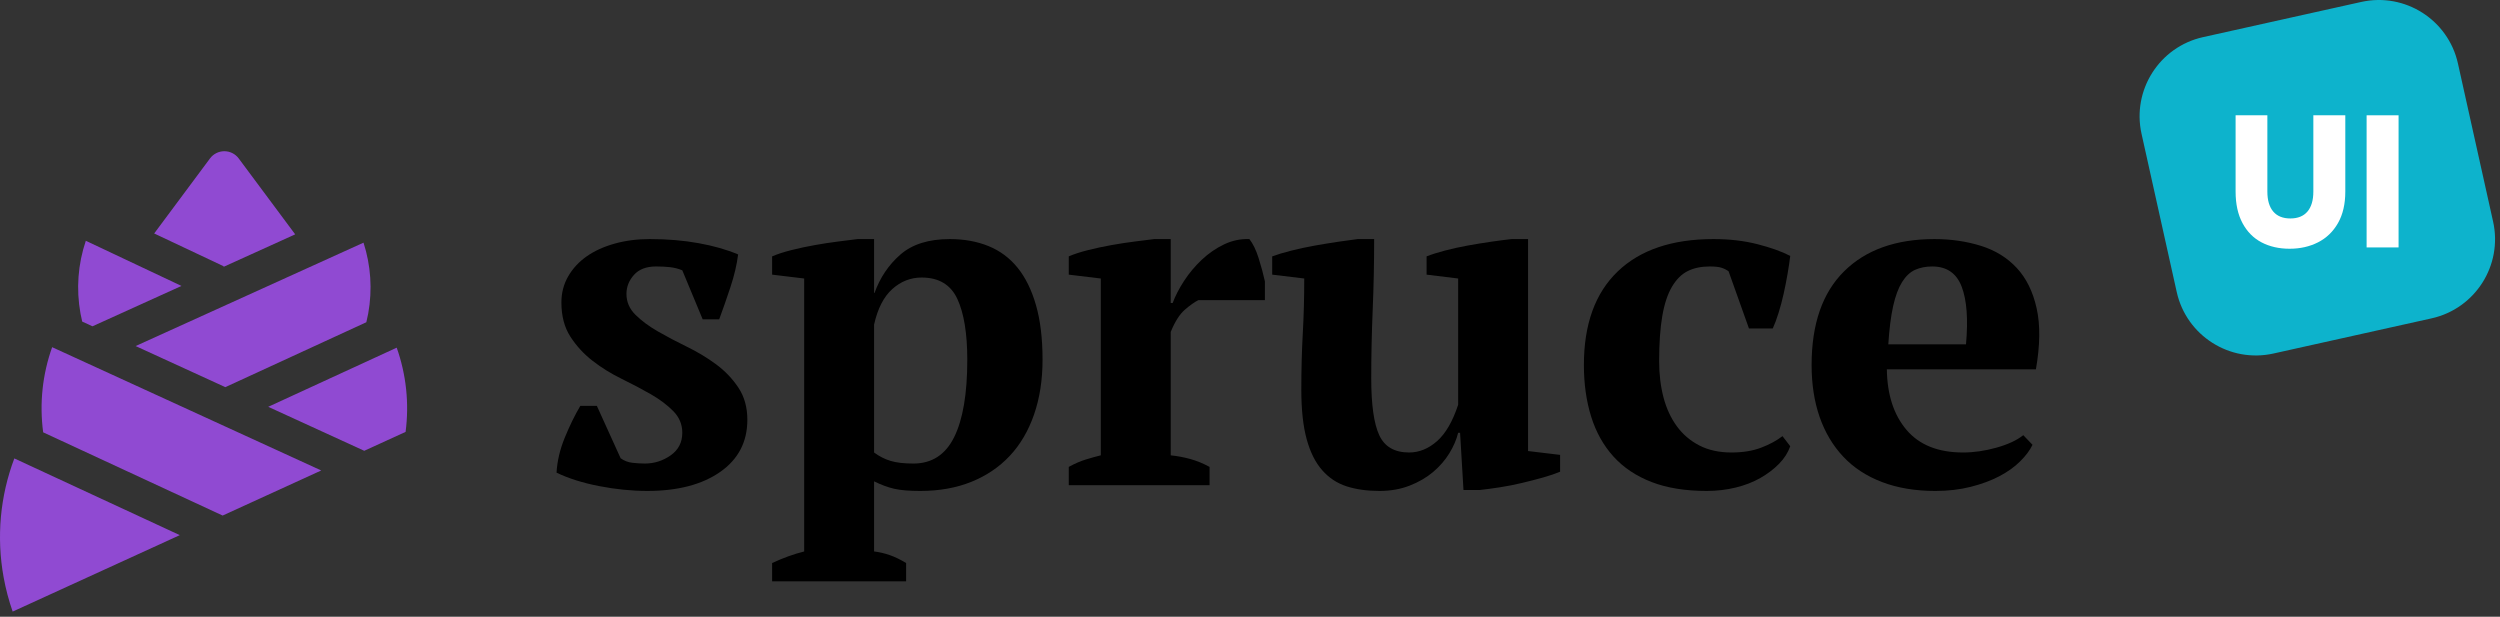<?xml version="1.0" encoding="UTF-8" standalone="no"?>
<!DOCTYPE svg PUBLIC "-//W3C//DTD SVG 1.1//EN" "http://www.w3.org/Graphics/SVG/1.1/DTD/svg11.dtd">
<svg width="100%" height="100%" viewBox="0 0 454 112" version="1.1" xmlns="http://www.w3.org/2000/svg" xmlns:xlink="http://www.w3.org/1999/xlink" xml:space="preserve" xmlns:serif="http://www.serif.com/" style="fill-rule:evenodd;clip-rule:evenodd;stroke-linejoin:round;stroke-miterlimit:2;">
    <rect x="0" y="0" width="454" height="112" fill="#333333" stroke="none"/>
    <g id="UI">
        <g>
            <path d="M123.906,78.593c0,-1.512 -0.544,-2.822 -1.631,-3.927c-1.089,-1.106 -2.441,-2.125 -4.055,-3.055c-1.618,-0.931 -3.381,-1.864 -5.292,-2.795c-1.91,-0.931 -3.674,-2.022 -5.291,-3.272c-1.615,-1.251 -2.967,-2.722 -4.056,-4.409c-1.086,-1.687 -1.631,-3.753 -1.631,-6.196c0,-1.748 0.412,-3.332 1.236,-4.759c0.824,-1.424 1.94,-2.631 3.35,-3.622c1.411,-0.989 3.1,-1.76 5.071,-2.313c1.968,-0.552 4.1,-0.829 6.391,-0.829c3.174,0 6.127,0.247 8.861,0.743c2.734,0.493 5.128,1.177 7.185,2.049c-0.235,1.864 -0.705,3.856 -1.41,5.98c-0.705,2.125 -1.382,4.058 -2.029,5.806l-2.997,-0l-3.702,-8.905c-0.707,-0.291 -1.44,-0.479 -2.206,-0.568c-0.763,-0.086 -1.614,-0.13 -2.557,-0.13c-1.761,0 -3.099,0.51 -4.011,1.529c-0.91,1.017 -1.366,2.166 -1.366,3.446c-0,1.456 0.544,2.722 1.631,3.797c1.087,1.078 2.439,2.08 4.056,3.013c1.617,0.931 3.381,1.862 5.291,2.793c1.91,0.93 3.672,1.991 5.289,3.185c1.617,1.194 2.969,2.604 4.056,4.235c1.086,1.629 1.631,3.579 1.631,5.847c-0,4.016 -1.645,7.172 -4.938,9.471c-3.29,2.298 -7.699,3.448 -13.226,3.448c-2.82,-0 -5.731,-0.291 -8.728,-0.873c-2.997,-0.581 -5.584,-1.396 -7.76,-2.445c0.119,-2.094 0.619,-4.219 1.501,-6.371c0.882,-2.152 1.822,-4.074 2.82,-5.761l3,-0l4.318,9.514c0.647,0.466 1.368,0.742 2.162,0.828c0.793,0.089 1.543,0.133 2.248,0.133c1.703,0 3.262,-0.495 4.672,-1.484c1.41,-0.989 2.117,-2.357 2.117,-4.103Z" style="fill-rule:nonzero;"/>
            <path d="M164.551,105.564l-24.334,-0l0,-3.316c1.999,-0.933 3.937,-1.633 5.82,-2.101l-0,-49.571l-5.82,-0.7l0,-3.318c0.94,-0.408 2.102,-0.785 3.481,-1.134c1.383,-0.349 2.809,-0.656 4.277,-0.916c1.471,-0.263 2.895,-0.48 4.277,-0.654c1.382,-0.177 2.543,-0.321 3.483,-0.438l2.997,0l0,9.775l0.088,0c0.999,-2.792 2.572,-5.119 4.717,-6.983c2.145,-1.861 5.128,-2.792 8.949,-2.792c2.587,0 4.924,0.421 7.011,1.266c2.085,0.845 3.848,2.152 5.289,3.928c1.44,1.775 2.557,4.044 3.35,6.808c0.794,2.764 1.192,6.066 1.192,9.908c-0,3.665 -0.515,6.983 -1.543,9.949c-1.029,2.969 -2.499,5.471 -4.409,7.507c-1.911,2.038 -4.233,3.609 -6.967,4.714c-2.732,1.105 -5.833,1.659 -9.3,1.659c-1.999,-0 -3.572,-0.13 -4.717,-0.393c-1.147,-0.261 -2.366,-0.712 -3.66,-1.352l0,12.73c0.94,0.119 1.88,0.337 2.823,0.658c0.94,0.324 1.938,0.805 2.996,1.45l0,3.316Zm2.823,-55.165c-1.999,0 -3.779,0.698 -5.335,2.094c-1.557,1.399 -2.66,3.551 -3.307,6.46l0,23.219c0.94,0.698 1.941,1.208 2.997,1.526c1.059,0.322 2.441,0.482 4.144,0.482c3.351,0 5.82,-1.601 7.406,-4.802c1.587,-3.2 2.381,-7.884 2.381,-14.052c-0,-4.773 -0.603,-8.454 -1.806,-11.043c-1.205,-2.59 -3.367,-3.884 -6.48,-3.884Z" style="fill-rule:nonzero;"/>
            <path d="M217.629,54.501c-0.705,0.352 -1.529,0.933 -2.469,1.75c-0.94,0.819 -1.792,2.159 -2.557,4.028l-0,22.412c1.177,0.116 2.352,0.335 3.527,0.656c1.175,0.321 2.351,0.801 3.528,1.443l-0,3.318l-25.57,-0l0,-3.318c1.059,-0.584 2.057,-1.022 2.997,-1.315c0.94,-0.293 1.883,-0.556 2.823,-0.791l-0,-32.106l-5.82,-0.702l0,-3.318c0.94,-0.408 2.101,-0.785 3.484,-1.134c1.379,-0.349 2.806,-0.656 4.274,-0.916c1.471,-0.263 2.897,-0.48 4.277,-0.654c1.382,-0.177 2.543,-0.321 3.483,-0.438l2.997,0l-0,11.609l0.354,-0c0.47,-1.28 1.161,-2.618 2.071,-4.014c0.912,-1.398 1.984,-2.678 3.218,-3.842c1.235,-1.163 2.587,-2.094 4.055,-2.792c1.471,-0.7 3,-1.019 4.586,-0.961c0.647,0.815 1.206,1.964 1.676,3.449c0.47,1.482 0.851,2.894 1.145,4.232l-0,3.404l-12.079,0Z" style="fill-rule:nonzero;"/>
            <path d="M236.32,70.785c0,-3.677 0.089,-7.088 0.266,-10.236c0.176,-3.151 0.265,-6.473 0.265,-9.973l-5.819,-0.7l-0,-3.318c0.94,-0.35 2.101,-0.699 3.483,-1.048c1.38,-0.349 2.806,-0.653 4.274,-0.916c1.471,-0.261 2.895,-0.494 4.277,-0.698c1.382,-0.203 2.543,-0.363 3.483,-0.48l2.997,0c0,4.365 -0.088,8.656 -0.265,12.875c-0.175,4.218 -0.263,8.365 -0.263,12.439c-0,4.772 0.484,8.204 1.454,10.299c0.971,2.096 2.778,3.143 5.422,3.143c1.824,0 3.513,-0.686 5.07,-2.057c1.559,-1.37 2.836,-3.574 3.837,-6.608l-0,-22.931l-5.731,-0.7l-0,-3.318c0.879,-0.35 1.982,-0.699 3.304,-1.048c1.324,-0.349 2.706,-0.653 4.144,-0.916c1.44,-0.261 2.867,-0.494 4.277,-0.698c1.41,-0.203 2.645,-0.363 3.704,-0.48l2.997,0l0,38.493l5.819,0.698l0,3.055c-0.823,0.349 -1.852,0.701 -3.085,1.05c-1.235,0.349 -2.529,0.681 -3.881,1.003c-1.352,0.321 -2.688,0.581 -4.012,0.786c-1.321,0.202 -2.512,0.363 -3.569,0.479l-2.999,0l-0.617,-10.387l-0.351,0c-0.296,1.222 -0.824,2.458 -1.589,3.709c-0.764,1.252 -1.748,2.388 -2.953,3.405c-1.205,1.019 -2.629,1.847 -4.277,2.487c-1.645,0.64 -3.467,0.961 -5.466,0.961c-2.233,-0 -4.218,-0.277 -5.952,-0.831c-1.733,-0.554 -3.218,-1.531 -4.451,-2.932c-1.235,-1.4 -2.175,-3.28 -2.822,-5.642c-0.647,-2.362 -0.971,-5.35 -0.971,-8.965Z" style="fill-rule:nonzero;"/>
            <path d="M325.108,81.037c-0.412,1.163 -1.087,2.226 -2.029,3.185c-0.94,0.961 -2.071,1.82 -3.393,2.576c-1.324,0.756 -2.822,1.338 -4.498,1.745c-1.675,0.407 -3.422,0.612 -5.247,0.612c-3.878,-0 -7.213,-0.538 -10.005,-1.615c-2.792,-1.077 -5.1,-2.618 -6.922,-4.626c-1.822,-2.008 -3.174,-4.423 -4.056,-7.245c-0.882,-2.823 -1.322,-5.95 -1.322,-9.385c0,-7.39 2.041,-13.048 6.127,-16.976c4.086,-3.928 9.889,-5.892 17.414,-5.892c2.881,0 5.524,0.305 7.935,0.917c2.41,0.61 4.409,1.324 5.996,2.138c-0.119,0.989 -0.279,2.081 -0.487,3.274c-0.204,1.192 -0.439,2.385 -0.705,3.579c-0.262,1.191 -0.572,2.357 -0.926,3.49c-0.351,1.136 -0.705,2.08 -1.056,2.837l-4.321,-0l-3.702,-10.387c-0.412,-0.291 -0.854,-0.508 -1.324,-0.654c-0.47,-0.147 -1.175,-0.219 -2.115,-0.219c-1.529,0 -2.85,0.277 -3.967,0.831c-1.117,0.551 -2.073,1.498 -2.867,2.836c-0.793,1.338 -1.382,3.113 -1.764,5.324c-0.381,2.21 -0.572,4.947 -0.572,8.204c-0,2.388 0.265,4.584 0.793,6.592c0.529,2.006 1.338,3.753 2.425,5.236c1.087,1.484 2.455,2.648 4.1,3.492c1.645,0.845 3.585,1.266 5.819,1.266c2.057,0 3.851,-0.291 5.378,-0.873c1.528,-0.581 2.822,-1.279 3.881,-2.096l1.41,1.834Z" style="fill-rule:nonzero;"/>
            <path d="M369.104,80.776c-0.47,0.989 -1.22,1.992 -2.248,3.011c-1.029,1.019 -2.292,1.92 -3.791,2.706c-1.5,0.784 -3.234,1.426 -5.202,1.92c-1.969,0.495 -4.1,0.742 -6.392,0.742c-3.646,-0 -6.878,-0.538 -9.698,-1.615c-2.823,-1.077 -5.173,-2.618 -7.055,-4.626c-1.88,-2.008 -3.307,-4.409 -4.277,-7.201c-0.968,-2.795 -1.454,-5.936 -1.454,-9.429c-0,-7.448 1.968,-13.121 5.907,-17.02c3.937,-3.898 9.406,-5.848 16.4,-5.848c2.997,0 5.803,0.407 8.421,1.222c2.615,0.814 4.788,2.152 6.524,4.016c1.734,1.861 2.939,4.305 3.614,7.332c0.677,3.025 0.633,6.72 -0.133,11.085l-27.068,-0c0.061,4.598 1.25,8.262 3.572,10.999c2.322,2.734 5.745,4.102 10.273,4.102c1.938,0 3.951,-0.291 6.038,-0.873c2.087,-0.581 3.718,-1.337 4.893,-2.27l1.676,1.747Zm-18.213,-32.385c-1.168,0 -2.205,0.205 -3.111,0.612c-0.905,0.407 -1.693,1.149 -2.366,2.224c-0.67,1.078 -1.212,2.532 -1.619,4.366c-0.41,1.833 -0.701,4.146 -0.878,6.938l14.108,0c0.412,-4.537 0.149,-8.03 -0.786,-10.473c-0.936,-2.445 -2.718,-3.667 -5.348,-3.667Z" style="fill-rule:nonzero;"/>
            <path d="M2.601,83.249c-2.585,6.879 -3.262,14.276 -1.947,21.563c0.386,2.139 0.94,4.228 1.645,6.25l30.351,-13.88l-30.049,-13.933Z" style="fill:#904ad2;fill-rule:nonzero;"/>
            <path d="M66.145,81.865l7.511,-3.434c0.672,-5.18 0.121,-10.39 -1.613,-15.295l-23.335,10.741l17.437,7.988Z" style="fill:#904ad2;fill-rule:nonzero;"/>
            <path d="M14.929,58.401l1.868,0.854l16.158,-7.329l-17.37,-8.2c-1.433,4.239 -1.773,8.751 -0.968,13.202c0.089,0.496 0.196,0.984 0.312,1.473Z" style="fill:#904ad2;fill-rule:nonzero;"/>
            <path d="M40.573,48.47l13.033,-5.912l-10.257,-13.787c-0.612,-0.824 -1.58,-1.31 -2.608,-1.31c-1.027,0 -1.995,0.486 -2.606,1.31l-10.136,13.626l12.628,5.961l-0.054,0.112Z" style="fill:#904ad2;fill-rule:nonzero;"/>
            <path d="M40.917,70.308l25.61,-11.791c0.128,-0.525 0.244,-1.054 0.342,-1.589c0.779,-4.33 0.481,-8.721 -0.854,-12.86l-41.388,18.775l16.29,7.465Z" style="fill:#904ad2;fill-rule:nonzero;"/>
            <path d="M40.431,93.625l17.903,-8.188l-48.864,-22.387c-1.766,4.956 -2.324,10.227 -1.631,15.462l32.592,15.113Z" style="fill:#904ad2;fill-rule:nonzero;"/>
        </g>
        <g>
            <path d="M446.36,11.523c-1.763,-7.928 -9.631,-12.933 -17.559,-11.169l-28.728,6.389c-7.928,1.764 -12.932,9.632 -11.169,17.559l6.39,28.728c1.763,7.928 9.631,12.933 17.559,11.17l28.728,-6.39c7.928,-1.764 12.932,-9.632 11.169,-17.559l-6.39,-28.728Z" style="fill:#0db3cc;"/>
            <path d="M411.753,20.937l0,13.848c0,1.584 0.357,2.794 1.07,3.632c0.712,0.837 1.748,1.255 3.105,1.255c1.358,0 2.393,-0.418 3.106,-1.255c0.712,-0.838 1.069,-2.048 1.069,-3.632l-0,-13.848l5.804,0l-0,13.848c-0,2.263 -0.442,4.169 -1.324,5.719c-0.882,1.55 -2.087,2.715 -3.615,3.496c-1.527,0.78 -3.252,1.171 -5.176,1.171c-1.923,-0 -3.62,-0.385 -5.091,-1.154c-1.47,-0.77 -2.624,-1.935 -3.462,-3.496c-0.837,-1.561 -1.255,-3.473 -1.255,-5.736l-0,-13.848l5.769,0Z" style="fill:#fff;fill-rule:nonzero;"/>
            <rect x="429.776" y="20.937" width="5.804" height="23.996" style="fill:#fff;fill-rule:nonzero;"/>
        </g>
    </g>
</svg>
